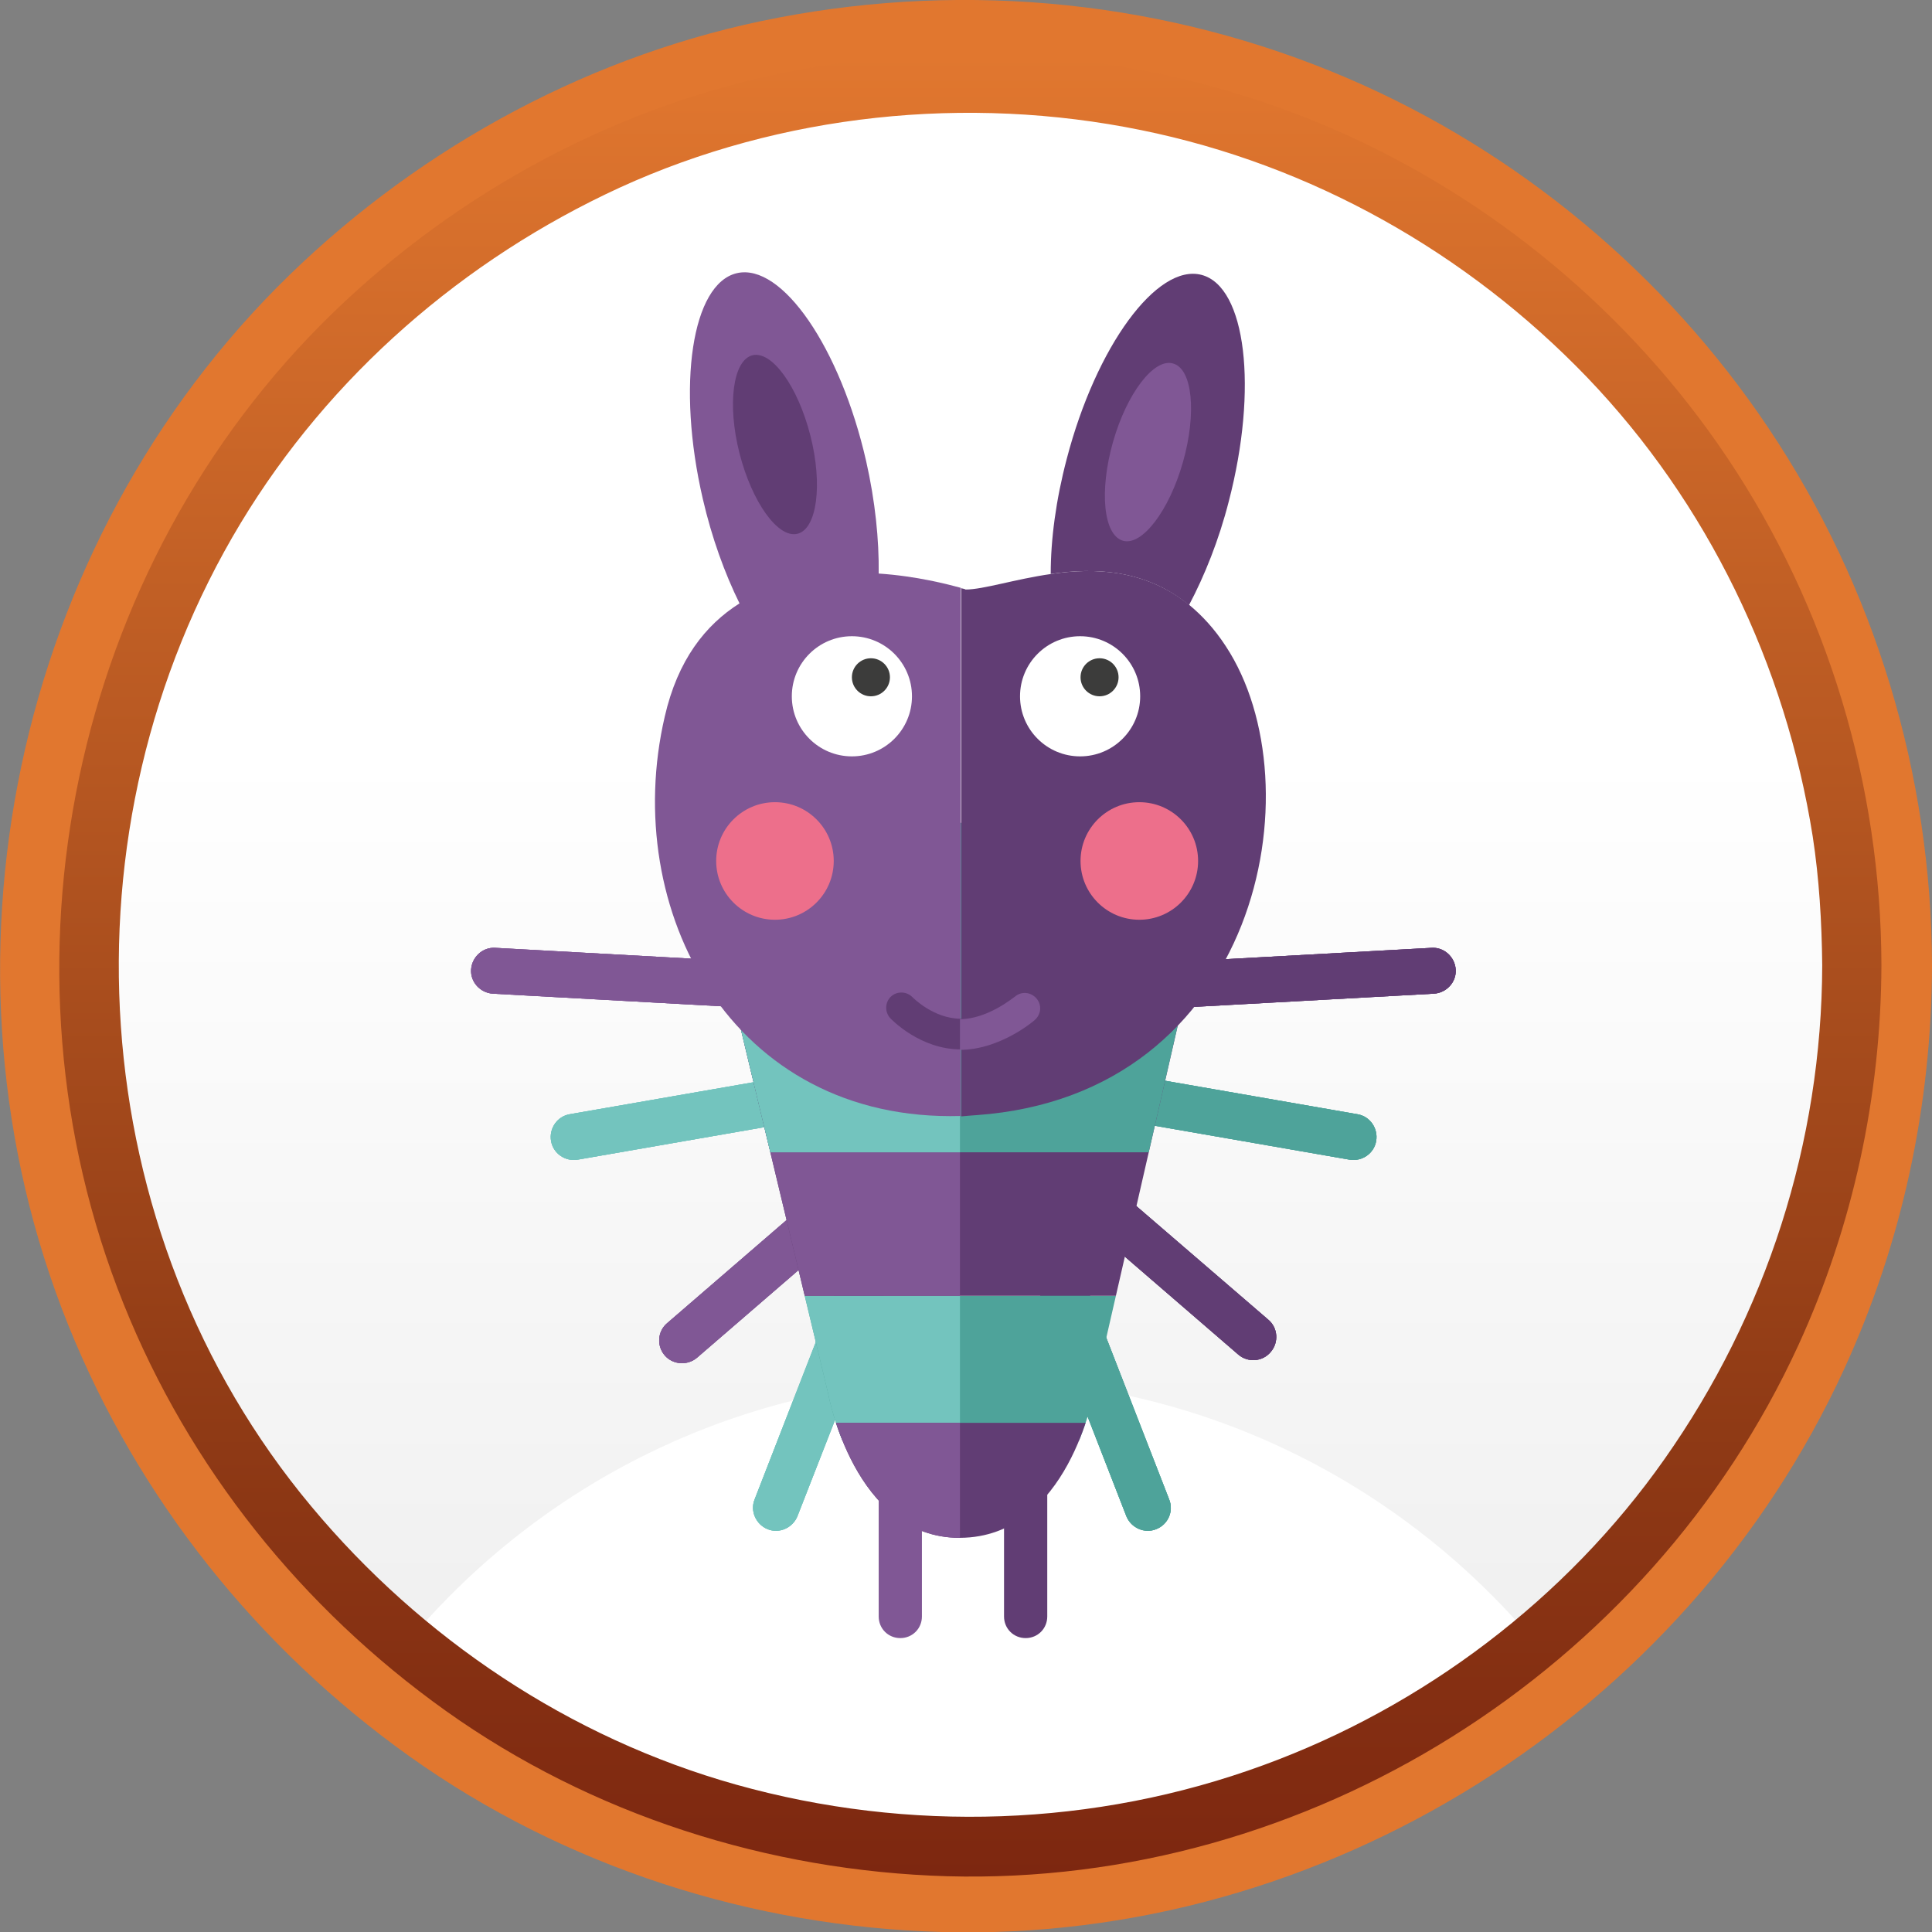<svg xmlns="http://www.w3.org/2000/svg" xmlns:xlink="http://www.w3.org/1999/xlink" width="447" height="447" viewBox="0 0 447 447">
  <rect x="0" y="0" width="447" height="447" fill="#808080" stroke="none"/>
  <style>
    .st0{fill:url(#SVGID_1_);} .st1{fill:#FFFFFF;} .st2{fill:#E1772F;} .st3{fill:url(#SVGID_2_);} .st4{clip-path:url(#SVGID_4_);fill:#73C4BE;} .st5{clip-path:url(#SVGID_6_);fill:#4EA39A;} .st6{clip-path:url(#SVGID_8_);fill:#613D74;} .st7{clip-path:url(#SVGID_10_);fill:#805795;} .st8{clip-path:url(#SVGID_12_);fill:#4EA39A;} .st9{clip-path:url(#SVGID_14_);fill:#73C4BE;} .st10{clip-path:url(#SVGID_16_);fill:#613D74;} .st11{clip-path:url(#SVGID_18_);fill:#805795;} .st12{clip-path:url(#SVGID_20_);fill:#4EA39A;} .st13{clip-path:url(#SVGID_20_);fill:#73C4BE;} .st14{clip-path:url(#SVGID_20_);fill:#613D74;} .st15{clip-path:url(#SVGID_20_);fill:#805795;} .st16{fill:#613D74;} .st17{fill:#805795;} .st18{fill:#ED6F8B;} .st19{fill:#3C3C3B;} .st20{fill:url(#SVGID_21_);} .st21{fill:url(#SVGID_22_);} .st22{clip-path:url(#SVGID_24_);fill:#73C4BE;} .st23{clip-path:url(#SVGID_26_);fill:#4EA39A;} .st24{clip-path:url(#SVGID_28_);fill:#613D74;} .st25{clip-path:url(#SVGID_30_);fill:#805795;} .st26{clip-path:url(#SVGID_32_);fill:#4EA39A;} .st27{clip-path:url(#SVGID_34_);fill:#73C4BE;} .st28{clip-path:url(#SVGID_36_);fill:#613D74;} .st29{clip-path:url(#SVGID_38_);fill:#805795;} .st30{clip-path:url(#SVGID_40_);fill:#4EA39A;} .st31{clip-path:url(#SVGID_40_);fill:#73C4BE;} .st32{clip-path:url(#SVGID_40_);fill:#613D74;} .st33{clip-path:url(#SVGID_40_);fill:#805795;}
  </style>
  <linearGradient id="SVGID_1_" gradientUnits="userSpaceOnUse" x1="225.113" y1="19.8" x2="225.113" y2="424.378">
    <stop offset=".381" stop-color="#FFF"/>
    <stop offset="1" stop-color="#EDEDED"/>
  </linearGradient>
  <circle class="st0" cx="225.1" cy="222.1" r="202.3"/>
  <path class="st1" d="M224.7 432.8c50.5 0 95.8-22 126.9-56.9C320.4 341 275.1 319 224.7 319s-95.8 22-126.9 56.9c31.1 34.9 76.4 56.9 126.9 56.9z"/>
  <path class="st2" d="M432.5 223.4c-.1 43.5-13.6 85.6-38.7 121.2-24.1 34.2-59.1 60.7-98.3 75.1-41.4 15.2-87 16.7-129.3 4.8C125.4 413 89 388.7 61.9 356.2 5.5 288.7-.6 189.9 44.6 115c21.8-36.1 54.7-64.7 93-82.3 39.6-18.2 85.3-22.8 127.9-14.1 41.7 8.5 80 30 109.4 60.7 29.6 30.8 48.7 70.5 55.4 112.6 1.5 10.4 2.1 21 2.2 31.5 0 9.4 14.6 9.4 14.5 0-.1-44.2-13.2-87.6-37.8-124.3-23.8-35.6-58-64.1-97.4-81C270.3.3 224.3-4.4 180 4.1c-42.4 8.1-82 29.4-113 59.5-64 62.2-84.5 160.2-51.2 243 16.2 40.2 43.8 74.7 79 99.8 35.8 25.5 79.2 39.4 123.1 40.6 88.4 2.5 172-50.1 208.8-130.3 13.4-29.2 20.2-61 20.3-93.2 0-9.4-14.5-9.4-14.5-.1z"/>
  <linearGradient id="SVGID_2_" gradientUnits="userSpaceOnUse" x1="224.483" y1="12.573" x2="224.483" y2="434.126">
    <stop offset="0" stop-color="#E1772F"/>
    <stop offset=".755" stop-color="#8F3A15"/>
    <stop offset="1" stop-color="#7D2710"/>
  </linearGradient>
  <path class="st3" d="M421.6 223.3c-.1 41-12.9 80.8-36.5 114.3-22.7 32.3-55.8 57.3-92.8 70.8-39 14.3-82 15.7-122 4.5-38.5-10.8-72.8-33.8-98.3-64.4C18.9 284.9 13.1 191.6 55.7 121c20.6-34.1 51.6-61 87.7-77.6 37.4-17.1 80.4-21.5 120.6-13.3 39.4 8 75.4 28.3 103.2 57.2 27.9 29.1 45.9 66.5 52.2 106.2 1.5 9.8 2.1 19.8 2.2 29.8 0 8.8 13.7 8.8 13.7 0-.1-41.6-12.4-82.6-35.6-117.3-22.5-33.6-54.7-60.4-91.8-76.4-39.1-16.8-82.5-21.2-124.3-13.2-40.1 7.6-77.5 27.8-106.7 56.1-60.4 58.7-79.7 151.1-48.3 229.2 15.2 37.9 41.3 70.4 74.5 94.1 33.8 24.1 74.7 37.1 116.1 38.3 83.4 2.3 162.2-47.3 196.9-122.9 12.6-27.5 19.1-57.6 19.2-87.9 0-8.8-13.7-8.8-13.7 0z"/>
  <g>
    <defs>
      <path id="SVGID_3_" d="M199.8 286.5c1.3-.6 2.8-.7 4.2-.2 2.7 1.1 4.1 4.2 3 6.9l-22.5 57.6c-1.1 2.7-4.2 4.1-6.9 3-2.7-1.1-4.1-4.2-3-6.9l22.4-57.6c.6-1.3 1.6-2.3 2.8-2.8z"/>
    </defs>
    <use xlink:href="#SVGID_3_" overflow="visible" fill="#73C4BE"/>
    <clipPath id="SVGID_4_">
      <use xlink:href="#SVGID_3_" overflow="visible"/>
    </clipPath>
    <path class="st4" d="M161.37 355.503l24.094-81.098 34.797 10.338-24.094 81.098z"/>
    <path class="st4" d="M161.37 355.503l24.094-81.098 34.797 10.338-24.094 81.098z"/>
    <defs>
      <path id="SVGID_5_" d="M245.4 286.5c-1.3-.6-2.8-.7-4.2-.2-2.7 1.1-4.1 4.2-3 6.9l22.4 57.6c1.1 2.7 4.2 4.1 6.9 3 2.8-1.1 4.1-4.2 3-6.9l-22.4-57.6c-.5-1.3-1.5-2.3-2.7-2.8z"/>
    </defs>
    <use xlink:href="#SVGID_5_" overflow="visible" fill="#4EA39A"/>
    <clipPath id="SVGID_6_">
      <use xlink:href="#SVGID_5_" overflow="visible"/>
    </clipPath>
    <path class="st5" d="M224.926 284.711l34.797-10.342 24.103 81.098-34.797 10.342z"/>
    <path class="st5" d="M224.926 284.711l34.797-10.342 24.103 81.098-34.797 10.342z"/>
    <defs>
      <path id="SVGID_7_" d="M242.9 263.7c-1.4.1-2.8.7-3.8 1.8-1.9 2.2-1.7 5.6.6 7.5l46.8 40.4c2.2 1.9 5.6 1.7 7.5-.6 1.9-2.2 1.7-5.6-.6-7.5L246.6 265c-1.1-1-2.4-1.4-3.7-1.3z"/>
    </defs>
    <use xlink:href="#SVGID_7_" overflow="visible" fill="#613D74"/>
    <clipPath id="SVGID_8_">
      <use xlink:href="#SVGID_7_" overflow="visible"/>
    </clipPath>
    <path class="st6" d="M223.864 271.74l25.922-25.41 59.22 60.413-25.922 25.41z"/>
    <path class="st6" d="M223.864 271.74l25.922-25.41 59.22 60.413-25.922 25.41z"/>
    <g>
      <defs>
        <path id="SVGID_9_" d="M204.9 264.4c1.4.1 2.8.7 3.8 1.8 1.9 2.2 1.7 5.6-.6 7.5l-46.8 40.4c-2.2 1.9-5.6 1.7-7.5-.5-1.9-2.2-1.7-5.6.6-7.5l46.8-40.4c1.1-.9 2.4-1.4 3.7-1.3z"/>
      </defs>
      <use xlink:href="#SVGID_9_" overflow="visible" fill="#805795"/>
      <clipPath id="SVGID_10_">
        <use xlink:href="#SVGID_9_" overflow="visible"/>
      </clipPath>
      <path class="st7" d="M138.733 307.435l59.22-60.413 25.922 25.41-59.22 60.413z"/>
      <path class="st7" d="M138.733 307.435l59.22-60.413 25.922 25.41-59.22 60.413z"/>
    </g>
    <g>
      <defs>
        <path id="SVGID_11_" d="M249.3 248c-1.2.8-2.1 2-2.3 3.5-.5 2.9 1.4 5.7 4.3 6.2l60.9 10.6c2.9.5 5.7-1.4 6.2-4.3s-1.4-5.7-4.3-6.2l-60.9-10.6c-1.4-.2-2.8.1-3.9.8z"/>
      </defs>
      <use xlink:href="#SVGID_11_" overflow="visible" fill="#4EA39A"/>
      <clipPath id="SVGID_12_">
        <use xlink:href="#SVGID_11_" overflow="visible"/>
      </clipPath>
      <path class="st8" d="M237.223 264.657l9.158-35.124 81.859 21.345-9.158 35.124z"/>
      <path class="st8" d="M237.223 264.657l9.158-35.124 81.859 21.345-9.158 35.124z"/>
    </g>
    <g>
      <defs>
        <path id="SVGID_13_" d="M196.6 248c1.2.8 2.1 2 2.3 3.5.5 2.9-1.4 5.7-4.3 6.2l-60.9 10.6c-2.9.5-5.7-1.4-6.2-4.3s1.4-5.7 4.3-6.2l60.9-10.6c1.4-.2 2.8.1 3.9.8z"/>
      </defs>
      <use xlink:href="#SVGID_13_" overflow="visible" fill="#73C4BE"/>
      <clipPath id="SVGID_14_">
        <use xlink:href="#SVGID_13_" overflow="visible"/>
      </clipPath>
      <path class="st9" d="M117.576 250.866l81.859-21.345 9.158 35.124-81.859 21.345z"/>
      <path class="st9" d="M117.576 250.866l81.859-21.345 9.158 35.124-81.859 21.345z"/>
    </g>
    <g>
      <defs>
        <path id="SVGID_15_" d="M266 224.3c-1 1-1.5 2.4-1.5 4 .2 2.9 2.7 5.2 5.6 5l61.7-3.4c2.9-.2 5.2-2.7 5-5.6-.2-2.9-2.7-5.2-5.6-5l-61.7 3.4c-1.3 0-2.6.6-3.5 1.6z"/>
      </defs>
      <use xlink:href="#SVGID_15_" overflow="visible" fill="#613D74"/>
      <clipPath id="SVGID_16_">
        <use xlink:href="#SVGID_15_" overflow="visible"/>
      </clipPath>
      <path class="st10" d="M257.916 243.212l.984-36.285 84.566 2.294-.984 36.285z"/>
      <path class="st10" d="M257.916 243.212l.984-36.285 84.566 2.294-.984 36.285z"/>
    </g>
    <g>
      <defs>
        <path id="SVGID_17_" d="M179.8 224.3c1 1 1.5 2.4 1.5 4-.2 2.9-2.7 5.2-5.6 5l-61.7-3.4c-2.9-.2-5.2-2.7-5-5.6.2-2.9 2.7-5.2 5.6-5l61.7 3.4c1.4 0 2.6.6 3.5 1.6z"/>
      </defs>
      <use xlink:href="#SVGID_17_" overflow="visible" fill="#805795"/>
      <clipPath id="SVGID_18_">
        <use xlink:href="#SVGID_17_" overflow="visible"/>
      </clipPath>
      <path class="st11" d="M102.321 209.246l84.566-2.292.983 36.285-84.566 2.292z"/>
      <path class="st11" d="M102.321 209.246l84.566-2.292.983 36.285-84.566 2.292z"/>
    </g>
    <g>
      <defs>
        <path id="SVGID_19_" d="M236.3 190.4h-29.1c-21 0-45.1 7.3-38.1 38.1l22.5 93.9s6 33.4 30.4 33.4h.1c25.1-.1 31-33.8 31-33.8l21.4-93.5c9.2-30.8-17.2-38.1-38.2-38.1z"/>
      </defs>
      <clipPath id="SVGID_20_">
        <use xlink:href="#SVGID_19_" overflow="visible"/>
      </clipPath>
      <path class="st12" d="M145.1 299.8h147.2v33.5H145.1z"/>
      <path class="st13" d="M145.1 299.8h77v33.5h-77z"/>
      <path class="st14" d="M145.1 188.8h147.2v111H145.1z"/>
      <path class="st15" d="M145.1 188.8h77v111h-77z"/>
      <path class="st12" d="M145.1 155.6h147.2v111H145.1z"/>
      <path class="st13" d="M145.1 155.6h77v111h-77z"/>
      <path class="st14" d="M145.1 329.2h147.2v44.6H145.1z"/>
      <path class="st15" d="M145.1 329.2h77v44.6h-77z"/>
    </g>
    <g>
      <path class="st16" d="M275.1 140c3.6-6.8 6.9-15 9.2-24 6.8-26.1 4-49.7-6.3-52.4-10.3-2.7-24.4 16.5-31.2 42.6-2.5 9.5-3.7 18.6-3.7 26.6 10.1-1.5 21.9-1.1 32 7.2z"/>
      <path class="st17" d="M153.8 165.8c-10.4 44.7 15.5 93.9 68.5 92.4V136c-3-.8-10.1-2.7-19-3.3.1-7.8-.8-16.7-2.9-26-6-26.3-19.5-45.9-29.9-43.5-10.4 2.4-14 25.9-7.9 52.2 2.1 9.1 5.1 17.3 8.5 24.2-7.9 5-14.3 13.1-17.3 26.2z"/>
      <path class="st16" d="M226 258c65.3-4.7 78.8-76.3 57.6-108.5-2.6-4-5.5-7.1-8.4-9.5-10.2-8.3-21.9-8.7-32-7.2-8.4 1.2-15.7 3.6-19.8 3.6 0 0 0-.1-1-.3v122.2c.8-.1 2.3-.2 3.6-.3z"/>
      <path class="st16" d="M222.3 242.8c-9.4 0-16-6.9-16.3-7.2-1.3-1.4-1.3-3.6.1-5 1.4-1.3 3.6-1.3 5 .1.1.1 4.9 5 11.2 5 6.5 0 12.6-5.2 12.7-5.2 1.5-1.3 3.7-1.1 5 .4 1.3 1.5 1.1 3.7-.4 5-.3.3-8.1 6.9-17.3 6.9z"/>
      <path class="st17" d="M222.1 235.8c6.5 0 12.6-5.2 12.7-5.2 1.5-1.3 3.7-1.1 5 .4 1.3 1.5 1.1 3.7-.4 5-.3.3-8.1 6.9-17.3 6.9v-7.1z"/>
      <circle class="st18" cx="179.3" cy="199.2" r="13.6"/>
      <circle class="st18" cx="263.6" cy="199.2" r="13.6"/>
      <path class="st17" d="M273.7 106.9c-3.2 11.3-9.5 19.5-13.9 18.2-4.5-1.3-5.5-11.5-2.3-22.8s9.5-19.5 13.9-18.2c4.5 1.2 5.5 11.5 2.3 22.8z"/>
      <circle class="st1" cx="197.1" cy="161.1" r="13.9"/>
      <circle class="st19" cx="201.5" cy="156.7" r="4.4"/>
      <g>
        <circle class="st1" cx="249.9" cy="161.1" r="13.9"/>
        <circle class="st19" cx="254.4" cy="156.7" r="4.4"/>
      </g>
      <path class="st16" d="M187.5 100.8c2.9 11.4 1.5 21.6-3 22.7-4.5 1.1-10.5-7.3-13.4-18.6-2.9-11.4-1.5-21.6 3-22.7 4.5-1.1 10.5 7.2 13.4 18.6z"/>
    </g>
    <path class="st16" d="M237.3 379c-2.8 0-5-2.2-5-5v-39c0-2.8 2.2-5 5-5s5 2.2 5 5v39c0 2.8-2.2 5-5 5z"/>
    <path class="st17" d="M208.3 379c-2.8 0-5-2.2-5-5v-39c0-2.8 2.2-5 5-5s5 2.2 5 5v39c0 2.8-2.2 5-5 5z"/>
  </g>
</svg>

